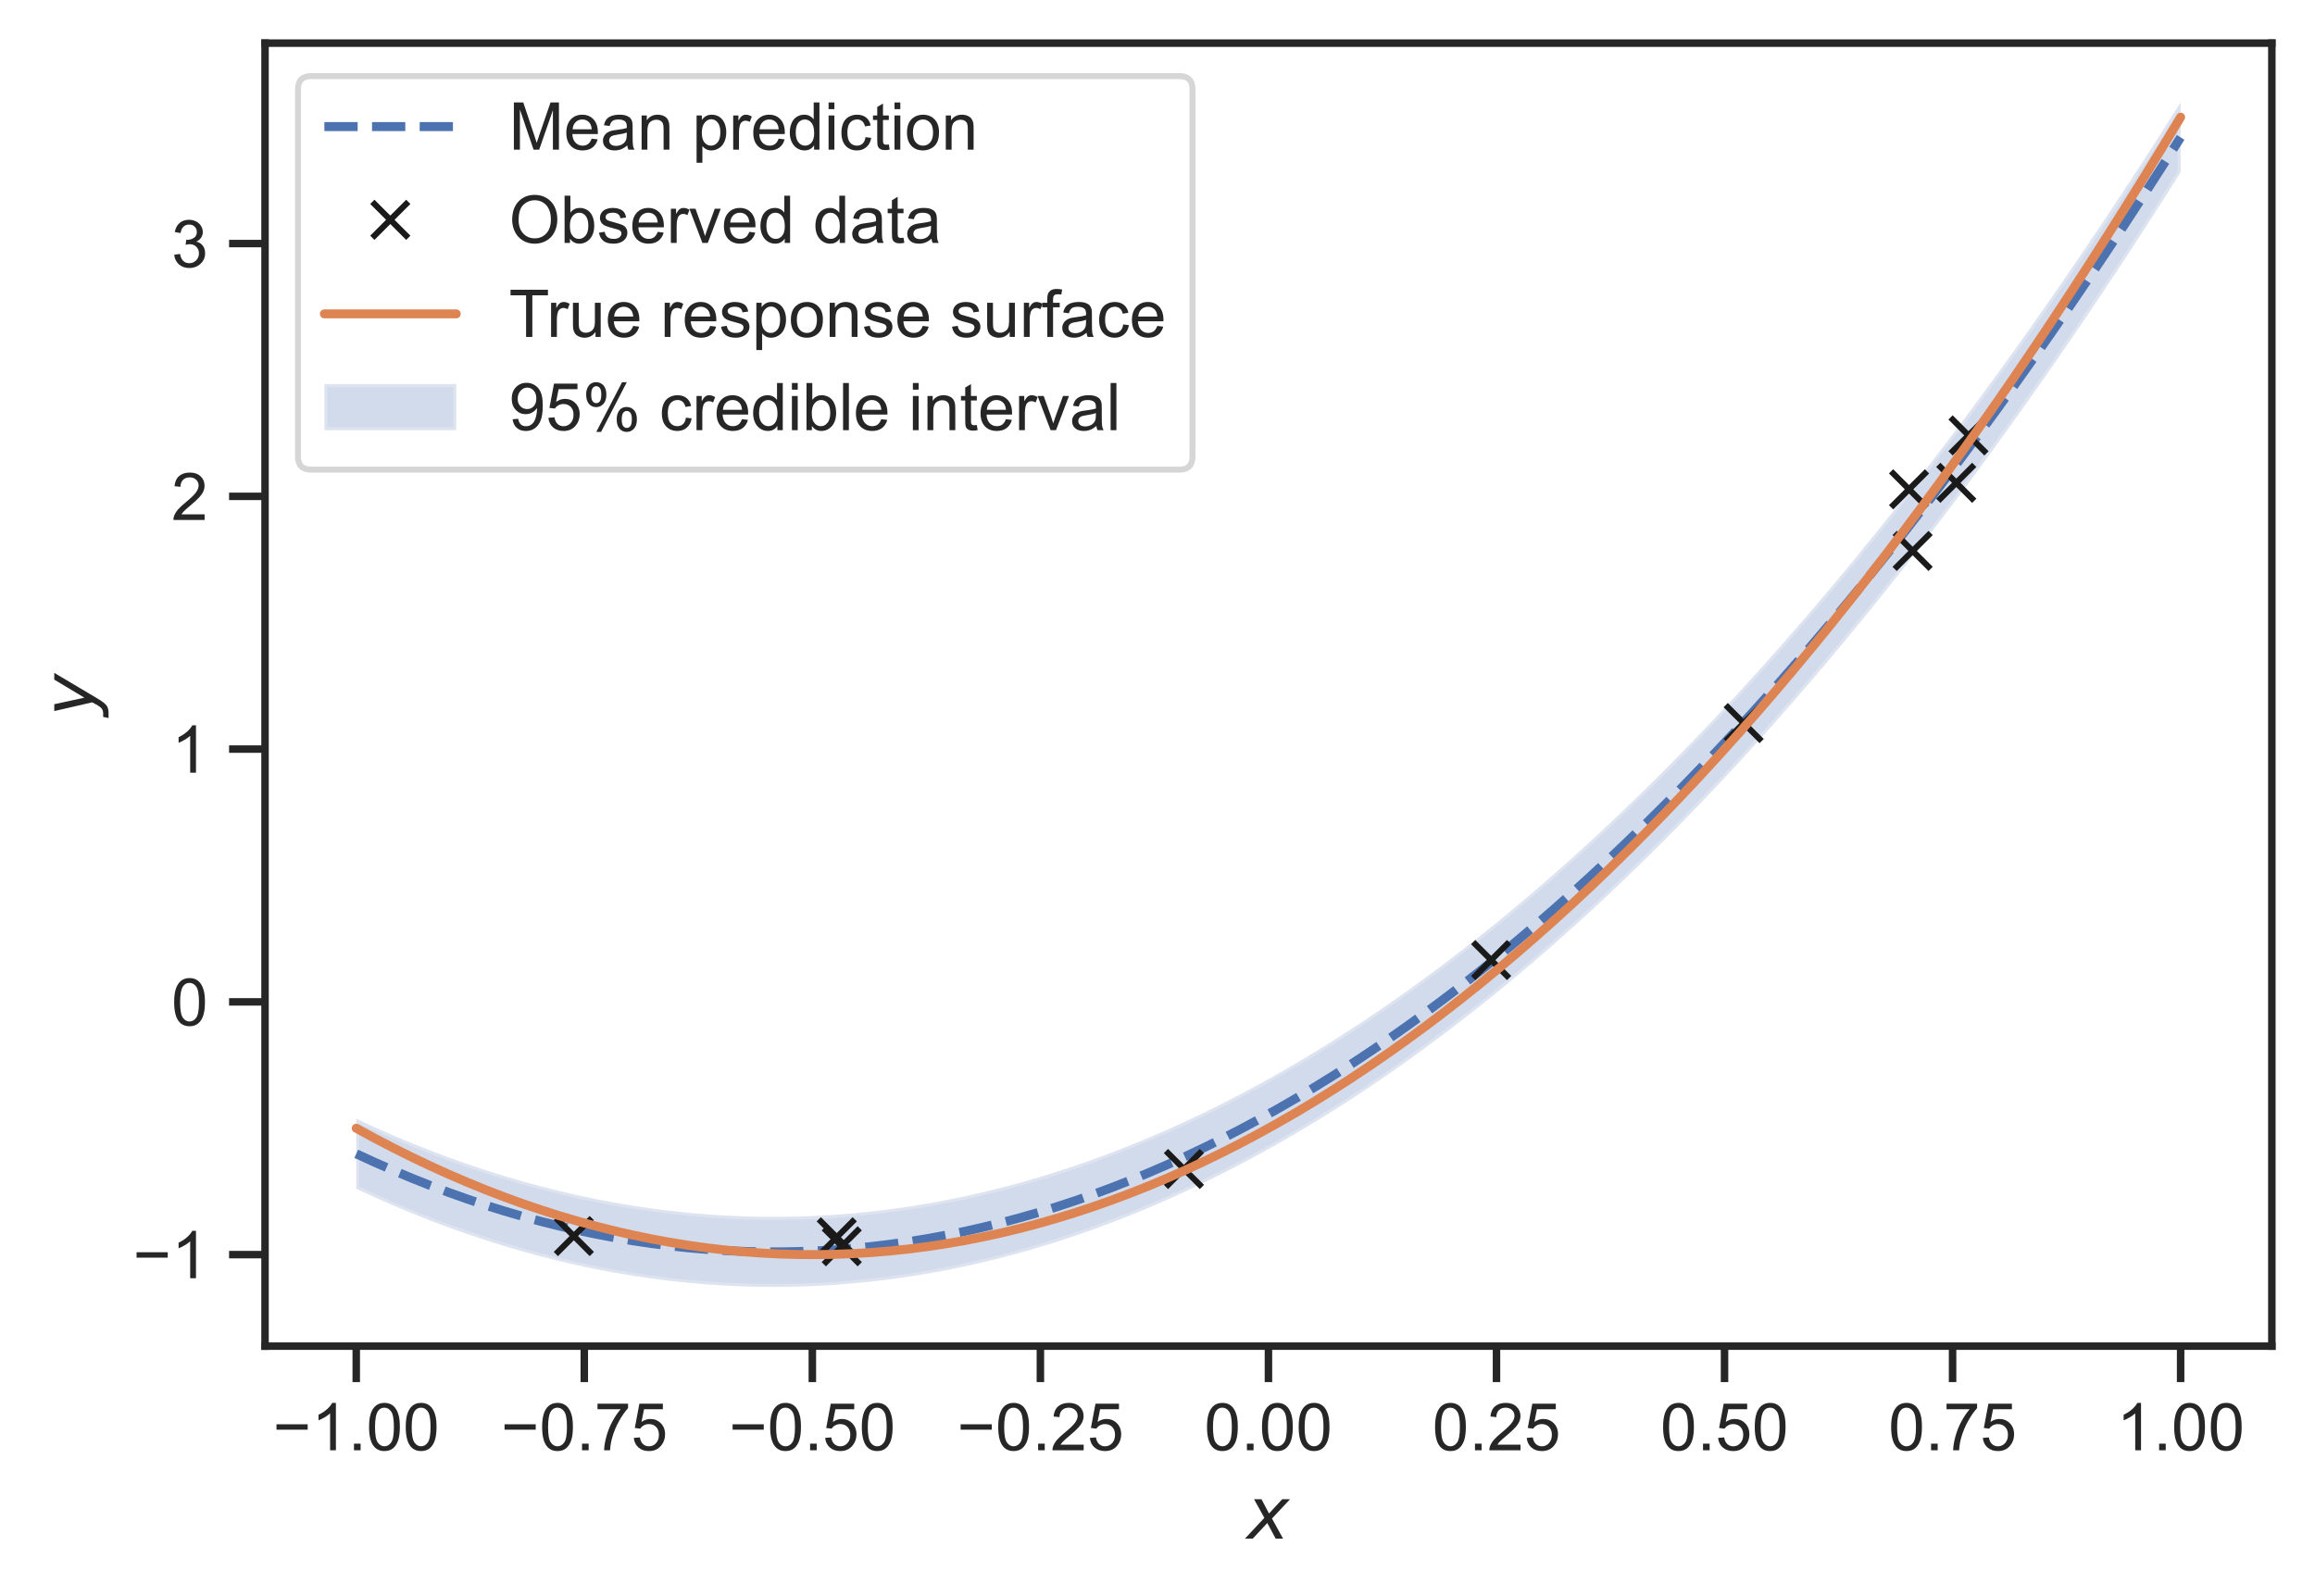 <?xml version="1.0" encoding="utf-8" standalone="no"?>
<!DOCTYPE svg PUBLIC "-//W3C//DTD SVG 1.1//EN"
  "http://www.w3.org/Graphics/SVG/1.1/DTD/svg11.dtd">
<!-- Created with matplotlib (https://matplotlib.org/) -->
<svg height="266.374pt" version="1.1" viewBox="0 0 386.216 266.374" width="386.216pt" xmlns="http://www.w3.org/2000/svg" xmlns:xlink="http://www.w3.org/1999/xlink">
 <defs>
  <style type="text/css">*{stroke-linecap:butt;stroke-linejoin:round;}</style>
 </defs>
 <g id="figure_1">
  <g id="patch_1">
   <path d="M 0 266.374 
L 386.216 266.374 
L 386.216 0 
L 0 0 
z
" style="fill:#ffffff;"/>
  </g>
  <g id="axes_1">
   <g id="patch_2">
    <path d="M 44.216 224.64 
L 379.016 224.64 
L 379.016 7.2 
L 44.216 7.2 
z
" style="fill:#ffffff;"/>
   </g>
   <g id="matplotlib.axis_1">
    <g id="xtick_1">
     <g id="line2d_1">
      <defs>
       <path d="M 0 0 
L 0 6 
" id="md27037011d" style="stroke:#262626;stroke-width:1.25;"/>
      </defs>
      <g>
       <use style="fill:#262626;stroke:#262626;stroke-width:1.25;" x="59.434" xlink:href="#md27037011d" y="224.64"/>
      </g>
     </g>
     <g id="text_1">
      <!-- −1.00 -->
      <g style="fill:#262626;" transform="translate(45.518 242.014)scale(0.11 -0.11)">
       <defs>
        <path d="M 52.828 31.203 
L 5.562 31.203 
L 5.562 39.406 
L 52.828 39.406 
z
" id="ArialMT-8722"/>
        <path d="M 37.25 0 
L 28.469 0 
L 28.469 56 
Q 25.297 52.984 20.141 49.953 
Q 14.984 46.922 10.891 45.406 
L 10.891 53.906 
Q 18.266 57.375 23.781 62.297 
Q 29.297 67.234 31.594 71.875 
L 37.25 71.875 
z
" id="ArialMT-49"/>
        <path d="M 9.078 0 
L 9.078 10.016 
L 19.094 10.016 
L 19.094 0 
z
" id="ArialMT-46"/>
        <path d="M 4.156 35.297 
Q 4.156 48 6.766 55.734 
Q 9.375 63.484 14.516 67.672 
Q 19.672 71.875 27.484 71.875 
Q 33.25 71.875 37.594 69.547 
Q 41.938 67.234 44.766 62.859 
Q 47.609 58.5 49.219 52.219 
Q 50.828 45.953 50.828 35.297 
Q 50.828 22.703 48.234 14.969 
Q 45.656 7.234 40.5 3 
Q 35.359 -1.219 27.484 -1.219 
Q 17.141 -1.219 11.234 6.203 
Q 4.156 15.141 4.156 35.297 
z
M 13.188 35.297 
Q 13.188 17.672 17.312 11.828 
Q 21.438 6 27.484 6 
Q 33.547 6 37.672 11.859 
Q 41.797 17.719 41.797 35.297 
Q 41.797 52.984 37.672 58.781 
Q 33.547 64.594 27.391 64.594 
Q 21.344 64.594 17.719 59.469 
Q 13.188 52.938 13.188 35.297 
z
" id="ArialMT-48"/>
       </defs>
       <use xlink:href="#ArialMT-8722"/>
       <use x="58.398" xlink:href="#ArialMT-49"/>
       <use x="114.014" xlink:href="#ArialMT-46"/>
       <use x="141.797" xlink:href="#ArialMT-48"/>
       <use x="197.412" xlink:href="#ArialMT-48"/>
      </g>
     </g>
    </g>
    <g id="xtick_2">
     <g id="line2d_2">
      <g>
       <use style="fill:#262626;stroke:#262626;stroke-width:1.25;" x="97.48" xlink:href="#md27037011d" y="224.64"/>
      </g>
     </g>
     <g id="text_2">
      <!-- −0.75 -->
      <g style="fill:#262626;" transform="translate(83.564 242.014)scale(0.11 -0.11)">
       <defs>
        <path d="M 4.734 62.203 
L 4.734 70.656 
L 51.078 70.656 
L 51.078 63.812 
Q 44.234 56.547 37.516 44.484 
Q 30.812 32.422 27.156 19.672 
Q 24.516 10.688 23.781 0 
L 14.75 0 
Q 14.891 8.453 18.062 20.406 
Q 21.234 32.375 27.172 43.484 
Q 33.109 54.594 39.797 62.203 
z
" id="ArialMT-55"/>
        <path d="M 4.156 18.75 
L 13.375 19.531 
Q 14.406 12.797 18.141 9.391 
Q 21.875 6 27.156 6 
Q 33.5 6 37.891 10.781 
Q 42.281 15.578 42.281 23.484 
Q 42.281 31 38.062 35.344 
Q 33.844 39.703 27 39.703 
Q 22.75 39.703 19.328 37.766 
Q 15.922 35.844 13.969 32.766 
L 5.719 33.844 
L 12.641 70.609 
L 48.25 70.609 
L 48.25 62.203 
L 19.672 62.203 
L 15.828 42.969 
Q 22.266 47.469 29.344 47.469 
Q 38.719 47.469 45.156 40.969 
Q 51.609 34.469 51.609 24.266 
Q 51.609 14.547 45.953 7.469 
Q 39.062 -1.219 27.156 -1.219 
Q 17.391 -1.219 11.203 4.25 
Q 5.031 9.719 4.156 18.75 
z
" id="ArialMT-53"/>
       </defs>
       <use xlink:href="#ArialMT-8722"/>
       <use x="58.398" xlink:href="#ArialMT-48"/>
       <use x="114.014" xlink:href="#ArialMT-46"/>
       <use x="141.797" xlink:href="#ArialMT-55"/>
       <use x="197.412" xlink:href="#ArialMT-53"/>
      </g>
     </g>
    </g>
    <g id="xtick_3">
     <g id="line2d_3">
      <g>
       <use style="fill:#262626;stroke:#262626;stroke-width:1.25;" x="135.525" xlink:href="#md27037011d" y="224.64"/>
      </g>
     </g>
     <g id="text_3">
      <!-- −0.50 -->
      <g style="fill:#262626;" transform="translate(121.609 242.014)scale(0.11 -0.11)">
       <use xlink:href="#ArialMT-8722"/>
       <use x="58.398" xlink:href="#ArialMT-48"/>
       <use x="114.014" xlink:href="#ArialMT-46"/>
       <use x="141.797" xlink:href="#ArialMT-53"/>
       <use x="197.412" xlink:href="#ArialMT-48"/>
      </g>
     </g>
    </g>
    <g id="xtick_4">
     <g id="line2d_4">
      <g>
       <use style="fill:#262626;stroke:#262626;stroke-width:1.25;" x="173.571" xlink:href="#md27037011d" y="224.64"/>
      </g>
     </g>
     <g id="text_4">
      <!-- −0.25 -->
      <g style="fill:#262626;" transform="translate(159.655 242.014)scale(0.11 -0.11)">
       <defs>
        <path d="M 50.344 8.453 
L 50.344 0 
L 3.031 0 
Q 2.938 3.172 4.047 6.109 
Q 5.859 10.938 9.828 15.625 
Q 13.812 20.312 21.344 26.469 
Q 33.016 36.031 37.109 41.625 
Q 41.219 47.219 41.219 52.203 
Q 41.219 57.422 37.469 61 
Q 33.734 64.594 27.734 64.594 
Q 21.391 64.594 17.578 60.781 
Q 13.766 56.984 13.719 50.25 
L 4.688 51.172 
Q 5.609 61.281 11.656 66.578 
Q 17.719 71.875 27.938 71.875 
Q 38.234 71.875 44.234 66.156 
Q 50.25 60.453 50.25 52 
Q 50.25 47.703 48.484 43.547 
Q 46.734 39.406 42.656 34.812 
Q 38.578 30.219 29.109 22.219 
Q 21.188 15.578 18.938 13.203 
Q 16.703 10.844 15.234 8.453 
z
" id="ArialMT-50"/>
       </defs>
       <use xlink:href="#ArialMT-8722"/>
       <use x="58.398" xlink:href="#ArialMT-48"/>
       <use x="114.014" xlink:href="#ArialMT-46"/>
       <use x="141.797" xlink:href="#ArialMT-50"/>
       <use x="197.412" xlink:href="#ArialMT-53"/>
      </g>
     </g>
    </g>
    <g id="xtick_5">
     <g id="line2d_5">
      <g>
       <use style="fill:#262626;stroke:#262626;stroke-width:1.25;" x="211.616" xlink:href="#md27037011d" y="224.64"/>
      </g>
     </g>
     <g id="text_5">
      <!-- 0.00 -->
      <g style="fill:#262626;" transform="translate(200.913 242.014)scale(0.11 -0.11)">
       <use xlink:href="#ArialMT-48"/>
       <use x="55.615" xlink:href="#ArialMT-46"/>
       <use x="83.398" xlink:href="#ArialMT-48"/>
       <use x="139.014" xlink:href="#ArialMT-48"/>
      </g>
     </g>
    </g>
    <g id="xtick_6">
     <g id="line2d_6">
      <g>
       <use style="fill:#262626;stroke:#262626;stroke-width:1.25;" x="249.662" xlink:href="#md27037011d" y="224.64"/>
      </g>
     </g>
     <g id="text_6">
      <!-- 0.25 -->
      <g style="fill:#262626;" transform="translate(238.958 242.014)scale(0.11 -0.11)">
       <use xlink:href="#ArialMT-48"/>
       <use x="55.615" xlink:href="#ArialMT-46"/>
       <use x="83.398" xlink:href="#ArialMT-50"/>
       <use x="139.014" xlink:href="#ArialMT-53"/>
      </g>
     </g>
    </g>
    <g id="xtick_7">
     <g id="line2d_7">
      <g>
       <use style="fill:#262626;stroke:#262626;stroke-width:1.25;" x="287.707" xlink:href="#md27037011d" y="224.64"/>
      </g>
     </g>
     <g id="text_7">
      <!-- 0.50 -->
      <g style="fill:#262626;" transform="translate(277.003 242.014)scale(0.11 -0.11)">
       <use xlink:href="#ArialMT-48"/>
       <use x="55.615" xlink:href="#ArialMT-46"/>
       <use x="83.398" xlink:href="#ArialMT-53"/>
       <use x="139.014" xlink:href="#ArialMT-48"/>
      </g>
     </g>
    </g>
    <g id="xtick_8">
     <g id="line2d_8">
      <g>
       <use style="fill:#262626;stroke:#262626;stroke-width:1.25;" x="325.752" xlink:href="#md27037011d" y="224.64"/>
      </g>
     </g>
     <g id="text_8">
      <!-- 0.75 -->
      <g style="fill:#262626;" transform="translate(315.049 242.014)scale(0.11 -0.11)">
       <use xlink:href="#ArialMT-48"/>
       <use x="55.615" xlink:href="#ArialMT-46"/>
       <use x="83.398" xlink:href="#ArialMT-55"/>
       <use x="139.014" xlink:href="#ArialMT-53"/>
      </g>
     </g>
    </g>
    <g id="xtick_9">
     <g id="line2d_9">
      <g>
       <use style="fill:#262626;stroke:#262626;stroke-width:1.25;" x="363.798" xlink:href="#md27037011d" y="224.64"/>
      </g>
     </g>
     <g id="text_9">
      <!-- 1.00 -->
      <g style="fill:#262626;" transform="translate(353.094 242.014)scale(0.11 -0.11)">
       <use xlink:href="#ArialMT-49"/>
       <use x="55.615" xlink:href="#ArialMT-46"/>
       <use x="83.398" xlink:href="#ArialMT-48"/>
       <use x="139.014" xlink:href="#ArialMT-48"/>
      </g>
     </g>
    </g>
    <g id="text_10">
     <!-- $x$ -->
     <g style="fill:#262626;" transform="translate(208.016 256.789)scale(0.12 -0.12)">
      <defs>
       <path d="M 60.016 54.688 
L 34.906 27.875 
L 50.297 0 
L 39.984 0 
L 28.422 21.688 
L 8.297 0 
L -2.594 0 
L 24.312 28.812 
L 10.016 54.688 
L 20.312 54.688 
L 30.812 34.906 
L 49.125 54.688 
z
" id="DejaVuSans-Oblique-120"/>
      </defs>
      <use transform="translate(0 0.312)" xlink:href="#DejaVuSans-Oblique-120"/>
     </g>
    </g>
   </g>
   <g id="matplotlib.axis_2">
    <g id="ytick_1">
     <g id="line2d_10">
      <defs>
       <path d="M 0 0 
L -6 0 
" id="m4ab940b046" style="stroke:#262626;stroke-width:1.25;"/>
      </defs>
      <g>
       <use style="fill:#262626;stroke:#262626;stroke-width:1.25;" x="44.216" xlink:href="#m4ab940b046" y="209.367"/>
      </g>
     </g>
     <g id="text_11">
      <!-- −1 -->
      <g style="fill:#262626;" transform="translate(22.174 213.304)scale(0.11 -0.11)">
       <use xlink:href="#ArialMT-8722"/>
       <use x="58.398" xlink:href="#ArialMT-49"/>
      </g>
     </g>
    </g>
    <g id="ytick_2">
     <g id="line2d_11">
      <g>
       <use style="fill:#262626;stroke:#262626;stroke-width:1.25;" x="44.216" xlink:href="#m4ab940b046" y="167.188"/>
      </g>
     </g>
     <g id="text_12">
      <!-- 0 -->
      <g style="fill:#262626;" transform="translate(28.599 171.124)scale(0.11 -0.11)">
       <use xlink:href="#ArialMT-48"/>
      </g>
     </g>
    </g>
    <g id="ytick_3">
     <g id="line2d_12">
      <g>
       <use style="fill:#262626;stroke:#262626;stroke-width:1.25;" x="44.216" xlink:href="#m4ab940b046" y="125.008"/>
      </g>
     </g>
     <g id="text_13">
      <!-- 1 -->
      <g style="fill:#262626;" transform="translate(28.599 128.945)scale(0.11 -0.11)">
       <use xlink:href="#ArialMT-49"/>
      </g>
     </g>
    </g>
    <g id="ytick_4">
     <g id="line2d_13">
      <g>
       <use style="fill:#262626;stroke:#262626;stroke-width:1.25;" x="44.216" xlink:href="#m4ab940b046" y="82.828"/>
      </g>
     </g>
     <g id="text_14">
      <!-- 2 -->
      <g style="fill:#262626;" transform="translate(28.599 86.765)scale(0.11 -0.11)">
       <use xlink:href="#ArialMT-50"/>
      </g>
     </g>
    </g>
    <g id="ytick_5">
     <g id="line2d_14">
      <g>
       <use style="fill:#262626;stroke:#262626;stroke-width:1.25;" x="44.216" xlink:href="#m4ab940b046" y="40.648"/>
      </g>
     </g>
     <g id="text_15">
      <!-- 3 -->
      <g style="fill:#262626;" transform="translate(28.599 44.585)scale(0.11 -0.11)">
       <defs>
        <path d="M 4.203 18.891 
L 12.984 20.062 
Q 14.5 12.594 18.141 9.297 
Q 21.781 6 27 6 
Q 33.203 6 37.469 10.297 
Q 41.75 14.594 41.75 20.953 
Q 41.75 27 37.797 30.922 
Q 33.844 34.859 27.734 34.859 
Q 25.25 34.859 21.531 33.891 
L 22.516 41.609 
Q 23.391 41.5 23.922 41.5 
Q 29.547 41.5 34.031 44.422 
Q 38.531 47.359 38.531 53.469 
Q 38.531 58.297 35.25 61.469 
Q 31.984 64.656 26.812 64.656 
Q 21.688 64.656 18.266 61.422 
Q 14.844 58.203 13.875 51.766 
L 5.078 53.328 
Q 6.688 62.156 12.391 67.016 
Q 18.109 71.875 26.609 71.875 
Q 32.469 71.875 37.391 69.359 
Q 42.328 66.844 44.938 62.5 
Q 47.562 58.156 47.562 53.266 
Q 47.562 48.641 45.062 44.828 
Q 42.578 41.016 37.703 38.766 
Q 44.047 37.312 47.562 32.688 
Q 51.078 28.078 51.078 21.141 
Q 51.078 11.766 44.234 5.25 
Q 37.406 -1.266 26.953 -1.266 
Q 17.531 -1.266 11.297 4.344 
Q 5.078 9.969 4.203 18.891 
z
" id="ArialMT-51"/>
       </defs>
       <use xlink:href="#ArialMT-51"/>
      </g>
     </g>
    </g>
    <g id="text_16">
     <!-- $y$ -->
     <g style="fill:#262626;" transform="translate(15.654 119.52)rotate(-90)scale(0.12 -0.12)">
      <defs>
       <path d="M 24.812 -5.078 
Q 18.562 -15.578 14.625 -18.188 
Q 10.688 -20.797 4.594 -20.797 
L -2.484 -20.797 
L -0.984 -13.281 
L 4.203 -13.281 
Q 7.953 -13.281 10.594 -11.234 
Q 13.234 -9.188 16.5 -3.219 
L 19.281 2 
L 7.172 54.688 
L 16.703 54.688 
L 25.781 12.797 
L 50.875 54.688 
L 60.297 54.688 
z
" id="DejaVuSans-Oblique-121"/>
      </defs>
      <use transform="translate(0 0.312)" xlink:href="#DejaVuSans-Oblique-121"/>
     </g>
    </g>
   </g>
   <g id="PolyCollection_1">
    <defs>
     <path d="M 59.434 -79.68 
L 59.434 -67.987 
L 62.509 -66.573 
L 65.583 -65.223 
L 68.657 -63.937 
L 71.732 -62.715 
L 74.806 -61.557 
L 77.881 -60.462 
L 80.955 -59.431 
L 84.029 -58.464 
L 87.104 -57.561 
L 90.178 -56.722 
L 93.252 -55.946 
L 96.327 -55.235 
L 99.401 -54.587 
L 102.476 -54.003 
L 105.55 -53.483 
L 108.624 -53.026 
L 111.699 -52.633 
L 114.773 -52.305 
L 117.847 -52.04 
L 120.922 -51.839 
L 123.996 -51.701 
L 127.071 -51.628 
L 130.145 -51.618 
L 133.219 -51.672 
L 136.294 -51.79 
L 139.368 -51.972 
L 142.443 -52.217 
L 145.517 -52.526 
L 148.591 -52.9 
L 151.666 -53.336 
L 154.74 -53.837 
L 157.814 -54.402 
L 160.889 -55.03 
L 163.963 -55.722 
L 167.038 -56.479 
L 170.112 -57.298 
L 173.186 -58.182 
L 176.261 -59.13 
L 179.335 -60.141 
L 182.409 -61.216 
L 185.484 -62.355 
L 188.558 -63.558 
L 191.633 -64.824 
L 194.707 -66.154 
L 197.781 -67.549 
L 200.856 -69.007 
L 203.93 -70.528 
L 207.005 -72.114 
L 210.079 -73.763 
L 213.153 -75.477 
L 216.228 -77.254 
L 219.302 -79.095 
L 222.376 -80.999 
L 225.451 -82.968 
L 228.525 -85 
L 231.6 -87.096 
L 234.674 -89.256 
L 237.748 -91.48 
L 240.823 -93.768 
L 243.897 -96.119 
L 246.971 -98.534 
L 250.046 -101.013 
L 253.12 -103.556 
L 256.195 -106.163 
L 259.269 -108.833 
L 262.343 -111.567 
L 265.418 -114.365 
L 268.492 -117.227 
L 271.567 -120.153 
L 274.641 -123.142 
L 277.715 -126.196 
L 280.79 -129.313 
L 283.864 -132.494 
L 286.938 -135.739 
L 290.013 -139.047 
L 293.087 -142.42 
L 296.162 -145.856 
L 299.236 -149.356 
L 302.31 -152.92 
L 305.385 -156.548 
L 308.459 -160.239 
L 311.533 -163.994 
L 314.608 -167.813 
L 317.682 -171.696 
L 320.757 -175.643 
L 323.831 -179.654 
L 326.905 -183.728 
L 329.98 -187.866 
L 333.054 -192.068 
L 336.128 -196.334 
L 339.203 -200.664 
L 342.277 -205.057 
L 345.352 -209.514 
L 348.426 -214.035 
L 351.5 -218.62 
L 354.575 -223.269 
L 357.649 -227.981 
L 360.724 -232.758 
L 363.798 -237.598 
L 363.798 -249.291 
L 363.798 -249.291 
L 360.724 -244.45 
L 357.649 -239.674 
L 354.575 -234.962 
L 351.5 -230.313 
L 348.426 -225.728 
L 345.352 -221.207 
L 342.277 -216.75 
L 339.203 -212.356 
L 336.128 -208.027 
L 333.054 -203.761 
L 329.98 -199.559 
L 326.905 -195.421 
L 323.831 -191.346 
L 320.757 -187.336 
L 317.682 -183.389 
L 314.608 -179.506 
L 311.533 -175.687 
L 308.459 -171.932 
L 305.385 -168.24 
L 302.31 -164.613 
L 299.236 -161.049 
L 296.162 -157.549 
L 293.087 -154.113 
L 290.013 -150.74 
L 286.938 -147.432 
L 283.864 -144.187 
L 280.79 -141.006 
L 277.715 -137.889 
L 274.641 -134.835 
L 271.567 -131.846 
L 268.492 -128.92 
L 265.418 -126.058 
L 262.343 -123.26 
L 259.269 -120.526 
L 256.195 -117.855 
L 253.12 -115.249 
L 250.046 -112.706 
L 246.971 -110.227 
L 243.897 -107.812 
L 240.823 -105.46 
L 237.748 -103.173 
L 234.674 -100.949 
L 231.6 -98.789 
L 228.525 -96.693 
L 225.451 -94.661 
L 222.376 -92.692 
L 219.302 -90.787 
L 216.228 -88.947 
L 213.153 -87.169 
L 210.079 -85.456 
L 207.005 -83.807 
L 203.93 -82.221 
L 200.856 -80.699 
L 197.781 -79.241 
L 194.707 -77.847 
L 191.633 -76.517 
L 188.558 -75.25 
L 185.484 -74.048 
L 182.409 -72.909 
L 179.335 -71.834 
L 176.261 -70.822 
L 173.186 -69.875 
L 170.112 -68.991 
L 167.038 -68.171 
L 163.963 -67.415 
L 160.889 -66.723 
L 157.814 -66.095 
L 154.74 -65.53 
L 151.666 -65.029 
L 148.591 -64.592 
L 145.517 -64.219 
L 142.443 -63.91 
L 139.368 -63.664 
L 136.294 -63.483 
L 133.219 -63.365 
L 130.145 -63.311 
L 127.071 -63.32 
L 123.996 -63.394 
L 120.922 -63.531 
L 117.847 -63.732 
L 114.773 -63.997 
L 111.699 -64.326 
L 108.624 -64.719 
L 105.55 -65.175 
L 102.476 -65.696 
L 99.401 -66.28 
L 96.327 -66.928 
L 93.252 -67.639 
L 90.178 -68.415 
L 87.104 -69.254 
L 84.029 -70.157 
L 80.955 -71.124 
L 77.881 -72.155 
L 74.806 -73.249 
L 71.732 -74.408 
L 68.657 -75.63 
L 65.583 -76.916 
L 62.509 -78.266 
L 59.434 -79.68 
z
" id="m50ee486a18" style="stroke:#ffffff;stroke-opacity:0.25;"/>
    </defs>
    <g clip-path="url(#p89ffadb52e)">
     <use style="fill:#4c72b0;fill-opacity:0.25;stroke:#ffffff;stroke-opacity:0.25;" x="0" xlink:href="#m50ee486a18" y="266.374"/>
    </g>
   </g>
   <g id="line2d_15">
    <path clip-path="url(#p89ffadb52e)" d="M 59.434 192.541 
L 62.509 193.955 
L 65.583 195.305 
L 68.657 196.591 
L 71.732 197.813 
L 74.806 198.971 
L 77.881 200.066 
L 80.955 201.097 
L 84.029 202.063 
L 87.104 202.967 
L 90.178 203.806 
L 93.252 204.581 
L 96.327 205.293 
L 99.401 205.941 
L 102.476 206.525 
L 105.55 207.045 
L 108.624 207.502 
L 111.699 207.894 
L 114.773 208.223 
L 117.847 208.488 
L 120.922 208.689 
L 123.996 208.827 
L 127.071 208.9 
L 130.145 208.91 
L 133.219 208.856 
L 136.294 208.738 
L 139.368 208.556 
L 142.443 208.311 
L 145.517 208.001 
L 148.591 207.628 
L 151.666 207.191 
L 154.74 206.691 
L 157.814 206.126 
L 160.889 205.498 
L 163.963 204.805 
L 167.038 204.049 
L 170.112 203.229 
L 173.186 202.346 
L 176.261 201.398 
L 179.335 200.387 
L 182.409 199.312 
L 185.484 198.173 
L 188.558 196.97 
L 191.633 195.704 
L 194.707 194.373 
L 197.781 192.979 
L 200.856 191.521 
L 203.93 189.999 
L 207.005 188.414 
L 210.079 186.764 
L 213.153 185.051 
L 216.228 183.274 
L 219.302 181.433 
L 222.376 179.529 
L 225.451 177.56 
L 228.525 175.528 
L 231.6 173.432 
L 234.674 171.272 
L 237.748 169.048 
L 240.823 166.76 
L 243.897 164.409 
L 246.971 161.994 
L 250.046 159.515 
L 253.12 156.972 
L 256.195 154.365 
L 259.269 151.695 
L 262.343 148.961 
L 265.418 146.162 
L 268.492 143.301 
L 271.567 140.375 
L 274.641 137.385 
L 277.715 134.332 
L 280.79 131.215 
L 283.864 128.034 
L 286.938 124.789 
L 290.013 121.48 
L 293.087 118.108 
L 296.162 114.672 
L 299.236 111.172 
L 302.31 107.608 
L 305.385 103.98 
L 308.459 100.289 
L 311.533 96.534 
L 314.608 92.714 
L 317.682 88.832 
L 320.757 84.885 
L 323.831 80.874 
L 326.905 76.8 
L 329.98 72.662 
L 333.054 68.46 
L 336.128 64.194 
L 339.203 59.864 
L 342.277 55.471 
L 345.352 51.014 
L 348.426 46.493 
L 351.5 41.908 
L 354.575 37.259 
L 357.649 32.546 
L 360.724 27.77 
L 363.798 22.93 
" style="fill:none;stroke:#4c72b0;stroke-dasharray:5.55,2.4;stroke-dashoffset:0;stroke-width:1.5;"/>
   </g>
   <g id="line2d_16">
    <defs>
     <path d="M -3 3 
L 3 -3 
M -3 -3 
L 3 3 
" id="m149752977c" style="stroke:#1a1a1a;"/>
    </defs>
    <g clip-path="url(#p89ffadb52e)">
     <use style="fill:#1a1a1a;stroke:#1a1a1a;" x="95.732" xlink:href="#m149752977c" y="206.266"/>
     <use style="fill:#1a1a1a;stroke:#1a1a1a;" x="197.517" xlink:href="#m149752977c" y="195.077"/>
     <use style="fill:#1a1a1a;stroke:#1a1a1a;" x="290.901" xlink:href="#m149752977c" y="120.666"/>
     <use style="fill:#1a1a1a;stroke:#1a1a1a;" x="140.436" xlink:href="#m149752977c" y="207.973"/>
     <use style="fill:#1a1a1a;stroke:#1a1a1a;" x="319.089" xlink:href="#m149752977c" y="91.937"/>
     <use style="fill:#1a1a1a;stroke:#1a1a1a;" x="326.367" xlink:href="#m149752977c" y="80.569"/>
     <use style="fill:#1a1a1a;stroke:#1a1a1a;" x="318.49" xlink:href="#m149752977c" y="81.655"/>
     <use style="fill:#1a1a1a;stroke:#1a1a1a;" x="328.408" xlink:href="#m149752977c" y="72.655"/>
     <use style="fill:#1a1a1a;stroke:#1a1a1a;" x="248.772" xlink:href="#m149752977c" y="160.211"/>
     <use style="fill:#1a1a1a;stroke:#1a1a1a;" x="139.598" xlink:href="#m149752977c" y="206.472"/>
    </g>
   </g>
   <g id="line2d_17">
    <path clip-path="url(#p89ffadb52e)" d="M 59.434 188.278 
L 62.509 189.947 
L 65.583 191.548 
L 68.657 193.08 
L 71.732 194.544 
L 74.806 195.938 
L 77.881 197.264 
L 80.955 198.52 
L 84.029 199.708 
L 87.104 200.827 
L 90.178 201.877 
L 93.252 202.858 
L 96.327 203.771 
L 99.401 204.614 
L 102.476 205.389 
L 105.55 206.095 
L 108.624 206.731 
L 111.699 207.3 
L 114.773 207.799 
L 117.847 208.229 
L 120.922 208.591 
L 123.996 208.883 
L 127.071 209.107 
L 130.145 209.262 
L 133.219 209.348 
L 136.294 209.365 
L 139.368 209.314 
L 142.443 209.193 
L 145.517 209.004 
L 148.591 208.746 
L 151.666 208.419 
L 154.74 208.023 
L 157.814 207.558 
L 160.889 207.024 
L 163.963 206.422 
L 167.038 205.75 
L 170.112 205.01 
L 173.186 204.201 
L 176.261 203.323 
L 179.335 202.376 
L 182.409 201.361 
L 185.484 200.276 
L 188.558 199.123 
L 191.633 197.9 
L 194.707 196.609 
L 197.781 195.249 
L 200.856 193.821 
L 203.93 192.323 
L 207.005 190.756 
L 210.079 189.121 
L 213.153 187.417 
L 216.228 185.644 
L 219.302 183.802 
L 222.376 181.891 
L 225.451 179.911 
L 228.525 177.863 
L 231.6 175.745 
L 234.674 173.559 
L 237.748 171.304 
L 240.823 168.98 
L 243.897 166.587 
L 246.971 164.126 
L 250.046 161.595 
L 253.12 158.996 
L 256.195 156.327 
L 259.269 153.59 
L 262.343 150.784 
L 265.418 147.91 
L 268.492 144.966 
L 271.567 141.953 
L 274.641 138.872 
L 277.715 135.722 
L 280.79 132.503 
L 283.864 129.215 
L 286.938 125.858 
L 290.013 122.432 
L 293.087 118.938 
L 296.162 115.374 
L 299.236 111.742 
L 302.31 108.041 
L 305.385 104.271 
L 308.459 100.432 
L 311.533 96.524 
L 314.608 92.548 
L 317.682 88.502 
L 320.757 84.388 
L 323.831 80.205 
L 326.905 75.953 
L 329.98 71.632 
L 333.054 67.242 
L 336.128 62.784 
L 339.203 58.256 
L 342.277 53.66 
L 345.352 48.995 
L 348.426 44.261 
L 351.5 39.458 
L 354.575 34.586 
L 357.649 29.646 
L 360.724 24.636 
L 363.798 19.558 
" style="fill:none;stroke:#dd8452;stroke-linecap:round;stroke-width:1.5;"/>
   </g>
   <g id="patch_3">
    <path d="M 44.216 224.64 
L 44.216 7.2 
" style="fill:none;stroke:#262626;stroke-linecap:square;stroke-linejoin:miter;stroke-width:1.25;"/>
   </g>
   <g id="patch_4">
    <path d="M 379.016 224.64 
L 379.016 7.2 
" style="fill:none;stroke:#262626;stroke-linecap:square;stroke-linejoin:miter;stroke-width:1.25;"/>
   </g>
   <g id="patch_5">
    <path d="M 44.216 224.64 
L 379.016 224.64 
" style="fill:none;stroke:#262626;stroke-linecap:square;stroke-linejoin:miter;stroke-width:1.25;"/>
   </g>
   <g id="patch_6">
    <path d="M 44.216 7.2 
L 379.016 7.2 
" style="fill:none;stroke:#262626;stroke-linecap:square;stroke-linejoin:miter;stroke-width:1.25;"/>
   </g>
   <g id="legend_1">
    <g id="patch_7">
     <path d="M 51.916 78.373 
L 196.748 78.373 
Q 198.948 78.373 198.948 76.173 
L 198.948 14.9 
Q 198.948 12.7 196.748 12.7 
L 51.916 12.7 
Q 49.716 12.7 49.716 14.9 
L 49.716 76.173 
Q 49.716 78.373 51.916 78.373 
z
" style="fill:#ffffff;opacity:0.8;stroke:#cccccc;stroke-linejoin:miter;"/>
    </g>
    <g id="line2d_18">
     <path d="M 54.116 21.124 
L 76.116 21.124 
" style="fill:none;stroke:#4c72b0;stroke-dasharray:5.55,2.4;stroke-dashoffset:0;stroke-width:1.5;"/>
    </g>
    <g id="line2d_19"/>
    <g id="text_17">
     <!-- Mean prediction -->
     <g style="fill:#262626;" transform="translate(84.916 24.974)scale(0.11 -0.11)">
      <defs>
       <path d="M 7.422 0 
L 7.422 71.578 
L 21.688 71.578 
L 38.625 20.906 
Q 40.969 13.812 42.047 10.297 
Q 43.266 14.203 45.844 21.781 
L 62.984 71.578 
L 75.734 71.578 
L 75.734 0 
L 66.609 0 
L 66.609 59.906 
L 45.797 0 
L 37.25 0 
L 16.547 60.938 
L 16.547 0 
z
" id="ArialMT-77"/>
       <path d="M 42.094 16.703 
L 51.172 15.578 
Q 49.031 7.625 43.219 3.219 
Q 37.406 -1.172 28.375 -1.172 
Q 17 -1.172 10.328 5.828 
Q 3.656 12.844 3.656 25.484 
Q 3.656 38.578 10.391 45.797 
Q 17.141 53.031 27.875 53.031 
Q 38.281 53.031 44.875 45.953 
Q 51.469 38.875 51.469 26.031 
Q 51.469 25.25 51.422 23.688 
L 12.75 23.688 
Q 13.234 15.141 17.578 10.594 
Q 21.922 6.062 28.422 6.062 
Q 33.25 6.062 36.672 8.594 
Q 40.094 11.141 42.094 16.703 
z
M 13.234 30.906 
L 42.188 30.906 
Q 41.609 37.453 38.875 40.719 
Q 34.672 45.797 27.984 45.797 
Q 21.922 45.797 17.797 41.75 
Q 13.672 37.703 13.234 30.906 
z
" id="ArialMT-101"/>
       <path d="M 40.438 6.391 
Q 35.547 2.25 31.031 0.531 
Q 26.516 -1.172 21.344 -1.172 
Q 12.797 -1.172 8.203 3 
Q 3.609 7.172 3.609 13.672 
Q 3.609 17.484 5.344 20.625 
Q 7.078 23.781 9.891 25.688 
Q 12.703 27.594 16.219 28.562 
Q 18.797 29.25 24.031 29.891 
Q 34.672 31.156 39.703 32.906 
Q 39.75 34.719 39.75 35.203 
Q 39.75 40.578 37.25 42.781 
Q 33.891 45.75 27.25 45.75 
Q 21.047 45.75 18.094 43.578 
Q 15.141 41.406 13.719 35.891 
L 5.125 37.062 
Q 6.297 42.578 8.984 45.969 
Q 11.672 49.359 16.75 51.188 
Q 21.828 53.031 28.516 53.031 
Q 35.156 53.031 39.297 51.469 
Q 43.453 49.906 45.406 47.531 
Q 47.359 45.172 48.141 41.547 
Q 48.578 39.312 48.578 33.453 
L 48.578 21.734 
Q 48.578 9.469 49.141 6.219 
Q 49.703 2.984 51.375 0 
L 42.188 0 
Q 40.828 2.734 40.438 6.391 
z
M 39.703 26.031 
Q 34.906 24.078 25.344 22.703 
Q 19.922 21.922 17.672 20.938 
Q 15.438 19.969 14.203 18.094 
Q 12.984 16.219 12.984 13.922 
Q 12.984 10.406 15.641 8.062 
Q 18.312 5.719 23.438 5.719 
Q 28.516 5.719 32.469 7.938 
Q 36.422 10.156 38.281 14.016 
Q 39.703 17 39.703 22.797 
z
" id="ArialMT-97"/>
       <path d="M 6.594 0 
L 6.594 51.859 
L 14.5 51.859 
L 14.5 44.484 
Q 20.219 53.031 31 53.031 
Q 35.688 53.031 39.625 51.344 
Q 43.562 49.656 45.516 46.922 
Q 47.469 44.188 48.25 40.438 
Q 48.734 37.984 48.734 31.891 
L 48.734 0 
L 39.938 0 
L 39.938 31.547 
Q 39.938 36.922 38.906 39.578 
Q 37.891 42.234 35.281 43.812 
Q 32.672 45.406 29.156 45.406 
Q 23.531 45.406 19.453 41.844 
Q 15.375 38.281 15.375 28.328 
L 15.375 0 
z
" id="ArialMT-110"/>
       <path id="ArialMT-32"/>
       <path d="M 6.594 -19.875 
L 6.594 51.859 
L 14.594 51.859 
L 14.594 45.125 
Q 17.438 49.078 21 51.047 
Q 24.562 53.031 29.641 53.031 
Q 36.281 53.031 41.359 49.609 
Q 46.438 46.188 49.016 39.953 
Q 51.609 33.734 51.609 26.312 
Q 51.609 18.359 48.75 11.984 
Q 45.906 5.609 40.453 2.219 
Q 35.016 -1.172 29 -1.172 
Q 24.609 -1.172 21.109 0.688 
Q 17.625 2.547 15.375 5.375 
L 15.375 -19.875 
z
M 14.547 25.641 
Q 14.547 15.625 18.594 10.844 
Q 22.656 6.062 28.422 6.062 
Q 34.281 6.062 38.453 11.016 
Q 42.625 15.969 42.625 26.375 
Q 42.625 36.281 38.547 41.203 
Q 34.469 46.141 28.812 46.141 
Q 23.188 46.141 18.859 40.891 
Q 14.547 35.641 14.547 25.641 
z
" id="ArialMT-112"/>
       <path d="M 6.5 0 
L 6.5 51.859 
L 14.406 51.859 
L 14.406 44 
Q 17.438 49.516 20 51.266 
Q 22.562 53.031 25.641 53.031 
Q 30.078 53.031 34.672 50.203 
L 31.641 42.047 
Q 28.422 43.953 25.203 43.953 
Q 22.312 43.953 20.016 42.219 
Q 17.719 40.484 16.75 37.406 
Q 15.281 32.719 15.281 27.156 
L 15.281 0 
z
" id="ArialMT-114"/>
       <path d="M 40.234 0 
L 40.234 6.547 
Q 35.297 -1.172 25.734 -1.172 
Q 19.531 -1.172 14.328 2.25 
Q 9.125 5.672 6.266 11.797 
Q 3.422 17.922 3.422 25.875 
Q 3.422 33.641 6 39.969 
Q 8.594 46.297 13.766 49.656 
Q 18.953 53.031 25.344 53.031 
Q 30.031 53.031 33.688 51.047 
Q 37.359 49.078 39.656 45.906 
L 39.656 71.578 
L 48.391 71.578 
L 48.391 0 
z
M 12.453 25.875 
Q 12.453 15.922 16.641 10.984 
Q 20.844 6.062 26.562 6.062 
Q 32.328 6.062 36.344 10.766 
Q 40.375 15.484 40.375 25.141 
Q 40.375 35.797 36.266 40.766 
Q 32.172 45.75 26.172 45.75 
Q 20.312 45.75 16.375 40.969 
Q 12.453 36.188 12.453 25.875 
z
" id="ArialMT-100"/>
       <path d="M 6.641 61.469 
L 6.641 71.578 
L 15.438 71.578 
L 15.438 61.469 
z
M 6.641 0 
L 6.641 51.859 
L 15.438 51.859 
L 15.438 0 
z
" id="ArialMT-105"/>
       <path d="M 40.438 19 
L 49.078 17.875 
Q 47.656 8.938 41.812 3.875 
Q 35.984 -1.172 27.484 -1.172 
Q 16.844 -1.172 10.375 5.781 
Q 3.906 12.75 3.906 25.734 
Q 3.906 34.125 6.688 40.422 
Q 9.469 46.734 15.156 49.875 
Q 20.844 53.031 27.547 53.031 
Q 35.984 53.031 41.359 48.75 
Q 46.734 44.484 48.25 36.625 
L 39.703 35.297 
Q 38.484 40.531 35.375 43.156 
Q 32.281 45.797 27.875 45.797 
Q 21.234 45.797 17.078 41.031 
Q 12.938 36.281 12.938 25.984 
Q 12.938 15.531 16.938 10.797 
Q 20.953 6.062 27.391 6.062 
Q 32.562 6.062 36.031 9.234 
Q 39.5 12.406 40.438 19 
z
" id="ArialMT-99"/>
       <path d="M 25.781 7.859 
L 27.047 0.094 
Q 23.344 -0.688 20.406 -0.688 
Q 15.625 -0.688 12.984 0.828 
Q 10.359 2.344 9.281 4.812 
Q 8.203 7.281 8.203 15.188 
L 8.203 45.016 
L 1.766 45.016 
L 1.766 51.859 
L 8.203 51.859 
L 8.203 64.703 
L 16.938 69.969 
L 16.938 51.859 
L 25.781 51.859 
L 25.781 45.016 
L 16.938 45.016 
L 16.938 14.703 
Q 16.938 10.938 17.406 9.859 
Q 17.875 8.797 18.922 8.156 
Q 19.969 7.516 21.922 7.516 
Q 23.391 7.516 25.781 7.859 
z
" id="ArialMT-116"/>
       <path d="M 3.328 25.922 
Q 3.328 40.328 11.328 47.266 
Q 18.016 53.031 27.641 53.031 
Q 38.328 53.031 45.109 46.016 
Q 51.906 39.016 51.906 26.656 
Q 51.906 16.656 48.906 10.906 
Q 45.906 5.172 40.156 2 
Q 34.422 -1.172 27.641 -1.172 
Q 16.75 -1.172 10.031 5.812 
Q 3.328 12.797 3.328 25.922 
z
M 12.359 25.922 
Q 12.359 15.969 16.703 11.016 
Q 21.047 6.062 27.641 6.062 
Q 34.188 6.062 38.531 11.031 
Q 42.875 16.016 42.875 26.219 
Q 42.875 35.844 38.5 40.797 
Q 34.125 45.75 27.641 45.75 
Q 21.047 45.75 16.703 40.812 
Q 12.359 35.891 12.359 25.922 
z
" id="ArialMT-111"/>
      </defs>
      <use xlink:href="#ArialMT-77"/>
      <use x="83.301" xlink:href="#ArialMT-101"/>
      <use x="138.916" xlink:href="#ArialMT-97"/>
      <use x="194.531" xlink:href="#ArialMT-110"/>
      <use x="250.146" xlink:href="#ArialMT-32"/>
      <use x="277.93" xlink:href="#ArialMT-112"/>
      <use x="333.545" xlink:href="#ArialMT-114"/>
      <use x="366.846" xlink:href="#ArialMT-101"/>
      <use x="422.461" xlink:href="#ArialMT-100"/>
      <use x="478.076" xlink:href="#ArialMT-105"/>
      <use x="500.293" xlink:href="#ArialMT-99"/>
      <use x="550.293" xlink:href="#ArialMT-116"/>
      <use x="578.076" xlink:href="#ArialMT-105"/>
      <use x="600.293" xlink:href="#ArialMT-111"/>
      <use x="655.908" xlink:href="#ArialMT-110"/>
     </g>
    </g>
    <g id="line2d_20"/>
    <g id="line2d_21">
     <g>
      <use style="fill:#1a1a1a;stroke:#1a1a1a;" x="65.116" xlink:href="#m149752977c" y="36.683"/>
     </g>
    </g>
    <g id="text_18">
     <!-- Observed data -->
     <g style="fill:#262626;" transform="translate(84.916 40.533)scale(0.11 -0.11)">
      <defs>
       <path d="M 4.828 34.859 
Q 4.828 52.688 14.391 62.766 
Q 23.969 72.859 39.109 72.859 
Q 49.031 72.859 56.984 68.109 
Q 64.938 63.375 69.109 54.906 
Q 73.297 46.438 73.297 35.688 
Q 73.297 24.812 68.891 16.219 
Q 64.5 7.625 56.438 3.203 
Q 48.391 -1.219 39.062 -1.219 
Q 28.953 -1.219 20.984 3.656 
Q 13.031 8.547 8.922 16.984 
Q 4.828 25.438 4.828 34.859 
z
M 14.594 34.719 
Q 14.594 21.781 21.547 14.328 
Q 28.516 6.891 39.016 6.891 
Q 49.703 6.891 56.609 14.406 
Q 63.531 21.922 63.531 35.75 
Q 63.531 44.484 60.578 51 
Q 57.625 57.516 51.922 61.109 
Q 46.234 64.703 39.156 64.703 
Q 29.109 64.703 21.844 57.781 
Q 14.594 50.875 14.594 34.719 
z
" id="ArialMT-79"/>
       <path d="M 14.703 0 
L 6.547 0 
L 6.547 71.578 
L 15.328 71.578 
L 15.328 46.047 
Q 20.906 53.031 29.547 53.031 
Q 34.328 53.031 38.594 51.094 
Q 42.875 49.172 45.625 45.672 
Q 48.391 42.188 49.953 37.25 
Q 51.516 32.328 51.516 26.703 
Q 51.516 13.375 44.922 6.094 
Q 38.328 -1.172 29.109 -1.172 
Q 19.922 -1.172 14.703 6.5 
z
M 14.594 26.312 
Q 14.594 17 17.141 12.844 
Q 21.297 6.062 28.375 6.062 
Q 34.125 6.062 38.328 11.062 
Q 42.531 16.062 42.531 25.984 
Q 42.531 36.141 38.5 40.969 
Q 34.469 45.797 28.766 45.797 
Q 23 45.797 18.797 40.797 
Q 14.594 35.797 14.594 26.312 
z
" id="ArialMT-98"/>
       <path d="M 3.078 15.484 
L 11.766 16.844 
Q 12.5 11.625 15.844 8.844 
Q 19.188 6.062 25.203 6.062 
Q 31.25 6.062 34.172 8.516 
Q 37.109 10.984 37.109 14.312 
Q 37.109 17.281 34.516 19 
Q 32.719 20.172 25.531 21.969 
Q 15.875 24.422 12.141 26.203 
Q 8.406 27.984 6.469 31.125 
Q 4.547 34.281 4.547 38.094 
Q 4.547 41.547 6.125 44.5 
Q 7.719 47.469 10.453 49.422 
Q 12.5 50.922 16.031 51.969 
Q 19.578 53.031 23.641 53.031 
Q 29.734 53.031 34.344 51.266 
Q 38.969 49.516 41.156 46.5 
Q 43.359 43.5 44.188 38.484 
L 35.594 37.312 
Q 35.016 41.312 32.203 43.547 
Q 29.391 45.797 24.266 45.797 
Q 18.219 45.797 15.625 43.797 
Q 13.031 41.797 13.031 39.109 
Q 13.031 37.406 14.109 36.031 
Q 15.188 34.625 17.484 33.688 
Q 18.797 33.203 25.25 31.453 
Q 34.578 28.953 38.25 27.359 
Q 41.938 25.781 44.031 22.75 
Q 46.141 19.734 46.141 15.234 
Q 46.141 10.844 43.578 6.953 
Q 41.016 3.078 36.172 0.953 
Q 31.344 -1.172 25.25 -1.172 
Q 15.141 -1.172 9.844 3.031 
Q 4.547 7.234 3.078 15.484 
z
" id="ArialMT-115"/>
       <path d="M 21 0 
L 1.266 51.859 
L 10.547 51.859 
L 21.688 20.797 
Q 23.484 15.766 25 10.359 
Q 26.172 14.453 28.266 20.219 
L 39.797 51.859 
L 48.828 51.859 
L 29.203 0 
z
" id="ArialMT-118"/>
      </defs>
      <use xlink:href="#ArialMT-79"/>
      <use x="77.783" xlink:href="#ArialMT-98"/>
      <use x="133.398" xlink:href="#ArialMT-115"/>
      <use x="183.398" xlink:href="#ArialMT-101"/>
      <use x="239.014" xlink:href="#ArialMT-114"/>
      <use x="272.314" xlink:href="#ArialMT-118"/>
      <use x="322.314" xlink:href="#ArialMT-101"/>
      <use x="377.93" xlink:href="#ArialMT-100"/>
      <use x="433.545" xlink:href="#ArialMT-32"/>
      <use x="461.328" xlink:href="#ArialMT-100"/>
      <use x="516.943" xlink:href="#ArialMT-97"/>
      <use x="572.559" xlink:href="#ArialMT-116"/>
      <use x="600.342" xlink:href="#ArialMT-97"/>
     </g>
    </g>
    <g id="line2d_22">
     <path d="M 54.116 52.377 
L 76.116 52.377 
" style="fill:none;stroke:#dd8452;stroke-linecap:round;stroke-width:1.5;"/>
    </g>
    <g id="line2d_23"/>
    <g id="text_19">
     <!-- True response surface -->
     <g style="fill:#262626;" transform="translate(84.916 56.227)scale(0.11 -0.11)">
      <defs>
       <path d="M 25.922 0 
L 25.922 63.141 
L 2.344 63.141 
L 2.344 71.578 
L 59.078 71.578 
L 59.078 63.141 
L 35.406 63.141 
L 35.406 0 
z
" id="ArialMT-84"/>
       <path d="M 40.578 0 
L 40.578 7.625 
Q 34.516 -1.172 24.125 -1.172 
Q 19.531 -1.172 15.547 0.578 
Q 11.578 2.344 9.641 5 
Q 7.719 7.672 6.938 11.531 
Q 6.391 14.109 6.391 19.734 
L 6.391 51.859 
L 15.188 51.859 
L 15.188 23.094 
Q 15.188 16.219 15.719 13.812 
Q 16.547 10.359 19.234 8.375 
Q 21.922 6.391 25.875 6.391 
Q 29.828 6.391 33.297 8.422 
Q 36.766 10.453 38.203 13.938 
Q 39.656 17.438 39.656 24.078 
L 39.656 51.859 
L 48.438 51.859 
L 48.438 0 
z
" id="ArialMT-117"/>
       <path d="M 8.688 0 
L 8.688 45.016 
L 0.922 45.016 
L 0.922 51.859 
L 8.688 51.859 
L 8.688 57.375 
Q 8.688 62.594 9.625 65.141 
Q 10.891 68.562 14.078 70.672 
Q 17.281 72.797 23.047 72.797 
Q 26.766 72.797 31.25 71.922 
L 29.938 64.266 
Q 27.203 64.75 24.75 64.75 
Q 20.75 64.75 19.094 63.031 
Q 17.438 61.328 17.438 56.641 
L 17.438 51.859 
L 27.547 51.859 
L 27.547 45.016 
L 17.438 45.016 
L 17.438 0 
z
" id="ArialMT-102"/>
      </defs>
      <use xlink:href="#ArialMT-84"/>
      <use x="57.334" xlink:href="#ArialMT-114"/>
      <use x="90.635" xlink:href="#ArialMT-117"/>
      <use x="146.25" xlink:href="#ArialMT-101"/>
      <use x="201.865" xlink:href="#ArialMT-32"/>
      <use x="229.648" xlink:href="#ArialMT-114"/>
      <use x="262.949" xlink:href="#ArialMT-101"/>
      <use x="318.564" xlink:href="#ArialMT-115"/>
      <use x="368.564" xlink:href="#ArialMT-112"/>
      <use x="424.18" xlink:href="#ArialMT-111"/>
      <use x="479.795" xlink:href="#ArialMT-110"/>
      <use x="535.41" xlink:href="#ArialMT-115"/>
      <use x="585.41" xlink:href="#ArialMT-101"/>
      <use x="641.025" xlink:href="#ArialMT-32"/>
      <use x="668.809" xlink:href="#ArialMT-115"/>
      <use x="718.809" xlink:href="#ArialMT-117"/>
      <use x="774.424" xlink:href="#ArialMT-114"/>
      <use x="807.725" xlink:href="#ArialMT-102"/>
      <use x="835.508" xlink:href="#ArialMT-97"/>
      <use x="891.123" xlink:href="#ArialMT-99"/>
      <use x="941.123" xlink:href="#ArialMT-101"/>
     </g>
    </g>
    <g id="patch_8">
     <path d="M 54.116 71.787 
L 76.116 71.787 
L 76.116 64.087 
L 54.116 64.087 
z
" style="fill:#4c72b0;opacity:0.25;stroke:#ffffff;stroke-linejoin:miter;"/>
    </g>
    <g id="text_20">
     <!-- 95% credible interval -->
     <g style="fill:#262626;" transform="translate(84.916 71.787)scale(0.11 -0.11)">
      <defs>
       <path d="M 5.469 16.547 
L 13.922 17.328 
Q 14.984 11.375 18.016 8.688 
Q 21.047 6 25.781 6 
Q 29.828 6 32.875 7.859 
Q 35.938 9.719 37.891 12.812 
Q 39.844 15.922 41.156 21.188 
Q 42.484 26.469 42.484 31.938 
Q 42.484 32.516 42.438 33.688 
Q 39.797 29.5 35.234 26.875 
Q 30.672 24.266 25.344 24.266 
Q 16.453 24.266 10.297 30.703 
Q 4.156 37.156 4.156 47.703 
Q 4.156 58.594 10.578 65.234 
Q 17 71.875 26.656 71.875 
Q 33.641 71.875 39.422 68.109 
Q 45.219 64.359 48.219 57.391 
Q 51.219 50.438 51.219 37.25 
Q 51.219 23.531 48.234 15.406 
Q 45.266 7.281 39.375 3.031 
Q 33.5 -1.219 25.594 -1.219 
Q 17.188 -1.219 11.859 3.438 
Q 6.547 8.109 5.469 16.547 
z
M 41.453 48.141 
Q 41.453 55.719 37.422 60.156 
Q 33.406 64.594 27.734 64.594 
Q 21.875 64.594 17.531 59.812 
Q 13.188 55.031 13.188 47.406 
Q 13.188 40.578 17.312 36.297 
Q 21.438 32.031 27.484 32.031 
Q 33.594 32.031 37.516 36.297 
Q 41.453 40.578 41.453 48.141 
z
" id="ArialMT-57"/>
       <path d="M 5.812 54.391 
Q 5.812 62.062 9.672 67.422 
Q 13.531 72.797 20.844 72.797 
Q 27.594 72.797 32 67.984 
Q 36.422 63.188 36.422 53.859 
Q 36.422 44.781 31.953 39.875 
Q 27.484 34.969 20.953 34.969 
Q 14.453 34.969 10.125 39.797 
Q 5.812 44.625 5.812 54.391 
z
M 21.094 66.75 
Q 17.828 66.75 15.656 63.906 
Q 13.484 61.078 13.484 53.516 
Q 13.484 46.625 15.672 43.812 
Q 17.875 41.016 21.094 41.016 
Q 24.422 41.016 26.594 43.844 
Q 28.766 46.688 28.766 54.203 
Q 28.766 61.141 26.562 63.938 
Q 24.359 66.75 21.094 66.75 
z
M 21.141 -2.641 
L 60.297 72.797 
L 67.438 72.797 
L 28.422 -2.641 
z
M 52.094 16.797 
Q 52.094 24.516 55.953 29.859 
Q 59.812 35.203 67.188 35.203 
Q 73.922 35.203 78.344 30.391 
Q 82.766 25.594 82.766 16.266 
Q 82.766 7.172 78.297 2.266 
Q 73.828 -2.641 67.234 -2.641 
Q 60.75 -2.641 56.422 2.219 
Q 52.094 7.078 52.094 16.797 
z
M 67.438 29.156 
Q 64.109 29.156 61.938 26.312 
Q 59.766 23.484 59.766 15.922 
Q 59.766 9.078 61.953 6.25 
Q 64.156 3.422 67.391 3.422 
Q 70.75 3.422 72.922 6.25 
Q 75.094 9.078 75.094 16.609 
Q 75.094 23.531 72.891 26.344 
Q 70.703 29.156 67.438 29.156 
z
" id="ArialMT-37"/>
       <path d="M 6.391 0 
L 6.391 71.578 
L 15.188 71.578 
L 15.188 0 
z
" id="ArialMT-108"/>
      </defs>
      <use xlink:href="#ArialMT-57"/>
      <use x="55.615" xlink:href="#ArialMT-53"/>
      <use x="111.23" xlink:href="#ArialMT-37"/>
      <use x="200.146" xlink:href="#ArialMT-32"/>
      <use x="227.93" xlink:href="#ArialMT-99"/>
      <use x="277.93" xlink:href="#ArialMT-114"/>
      <use x="311.23" xlink:href="#ArialMT-101"/>
      <use x="366.846" xlink:href="#ArialMT-100"/>
      <use x="422.461" xlink:href="#ArialMT-105"/>
      <use x="444.678" xlink:href="#ArialMT-98"/>
      <use x="500.293" xlink:href="#ArialMT-108"/>
      <use x="522.51" xlink:href="#ArialMT-101"/>
      <use x="578.125" xlink:href="#ArialMT-32"/>
      <use x="605.908" xlink:href="#ArialMT-105"/>
      <use x="628.125" xlink:href="#ArialMT-110"/>
      <use x="683.74" xlink:href="#ArialMT-116"/>
      <use x="711.523" xlink:href="#ArialMT-101"/>
      <use x="767.139" xlink:href="#ArialMT-114"/>
      <use x="800.439" xlink:href="#ArialMT-118"/>
      <use x="850.439" xlink:href="#ArialMT-97"/>
      <use x="906.055" xlink:href="#ArialMT-108"/>
     </g>
    </g>
   </g>
  </g>
 </g>
 <defs>
  <clipPath id="p89ffadb52e">
   <rect height="217.44" width="334.8" x="44.216" y="7.2"/>
  </clipPath>
 </defs>
</svg>